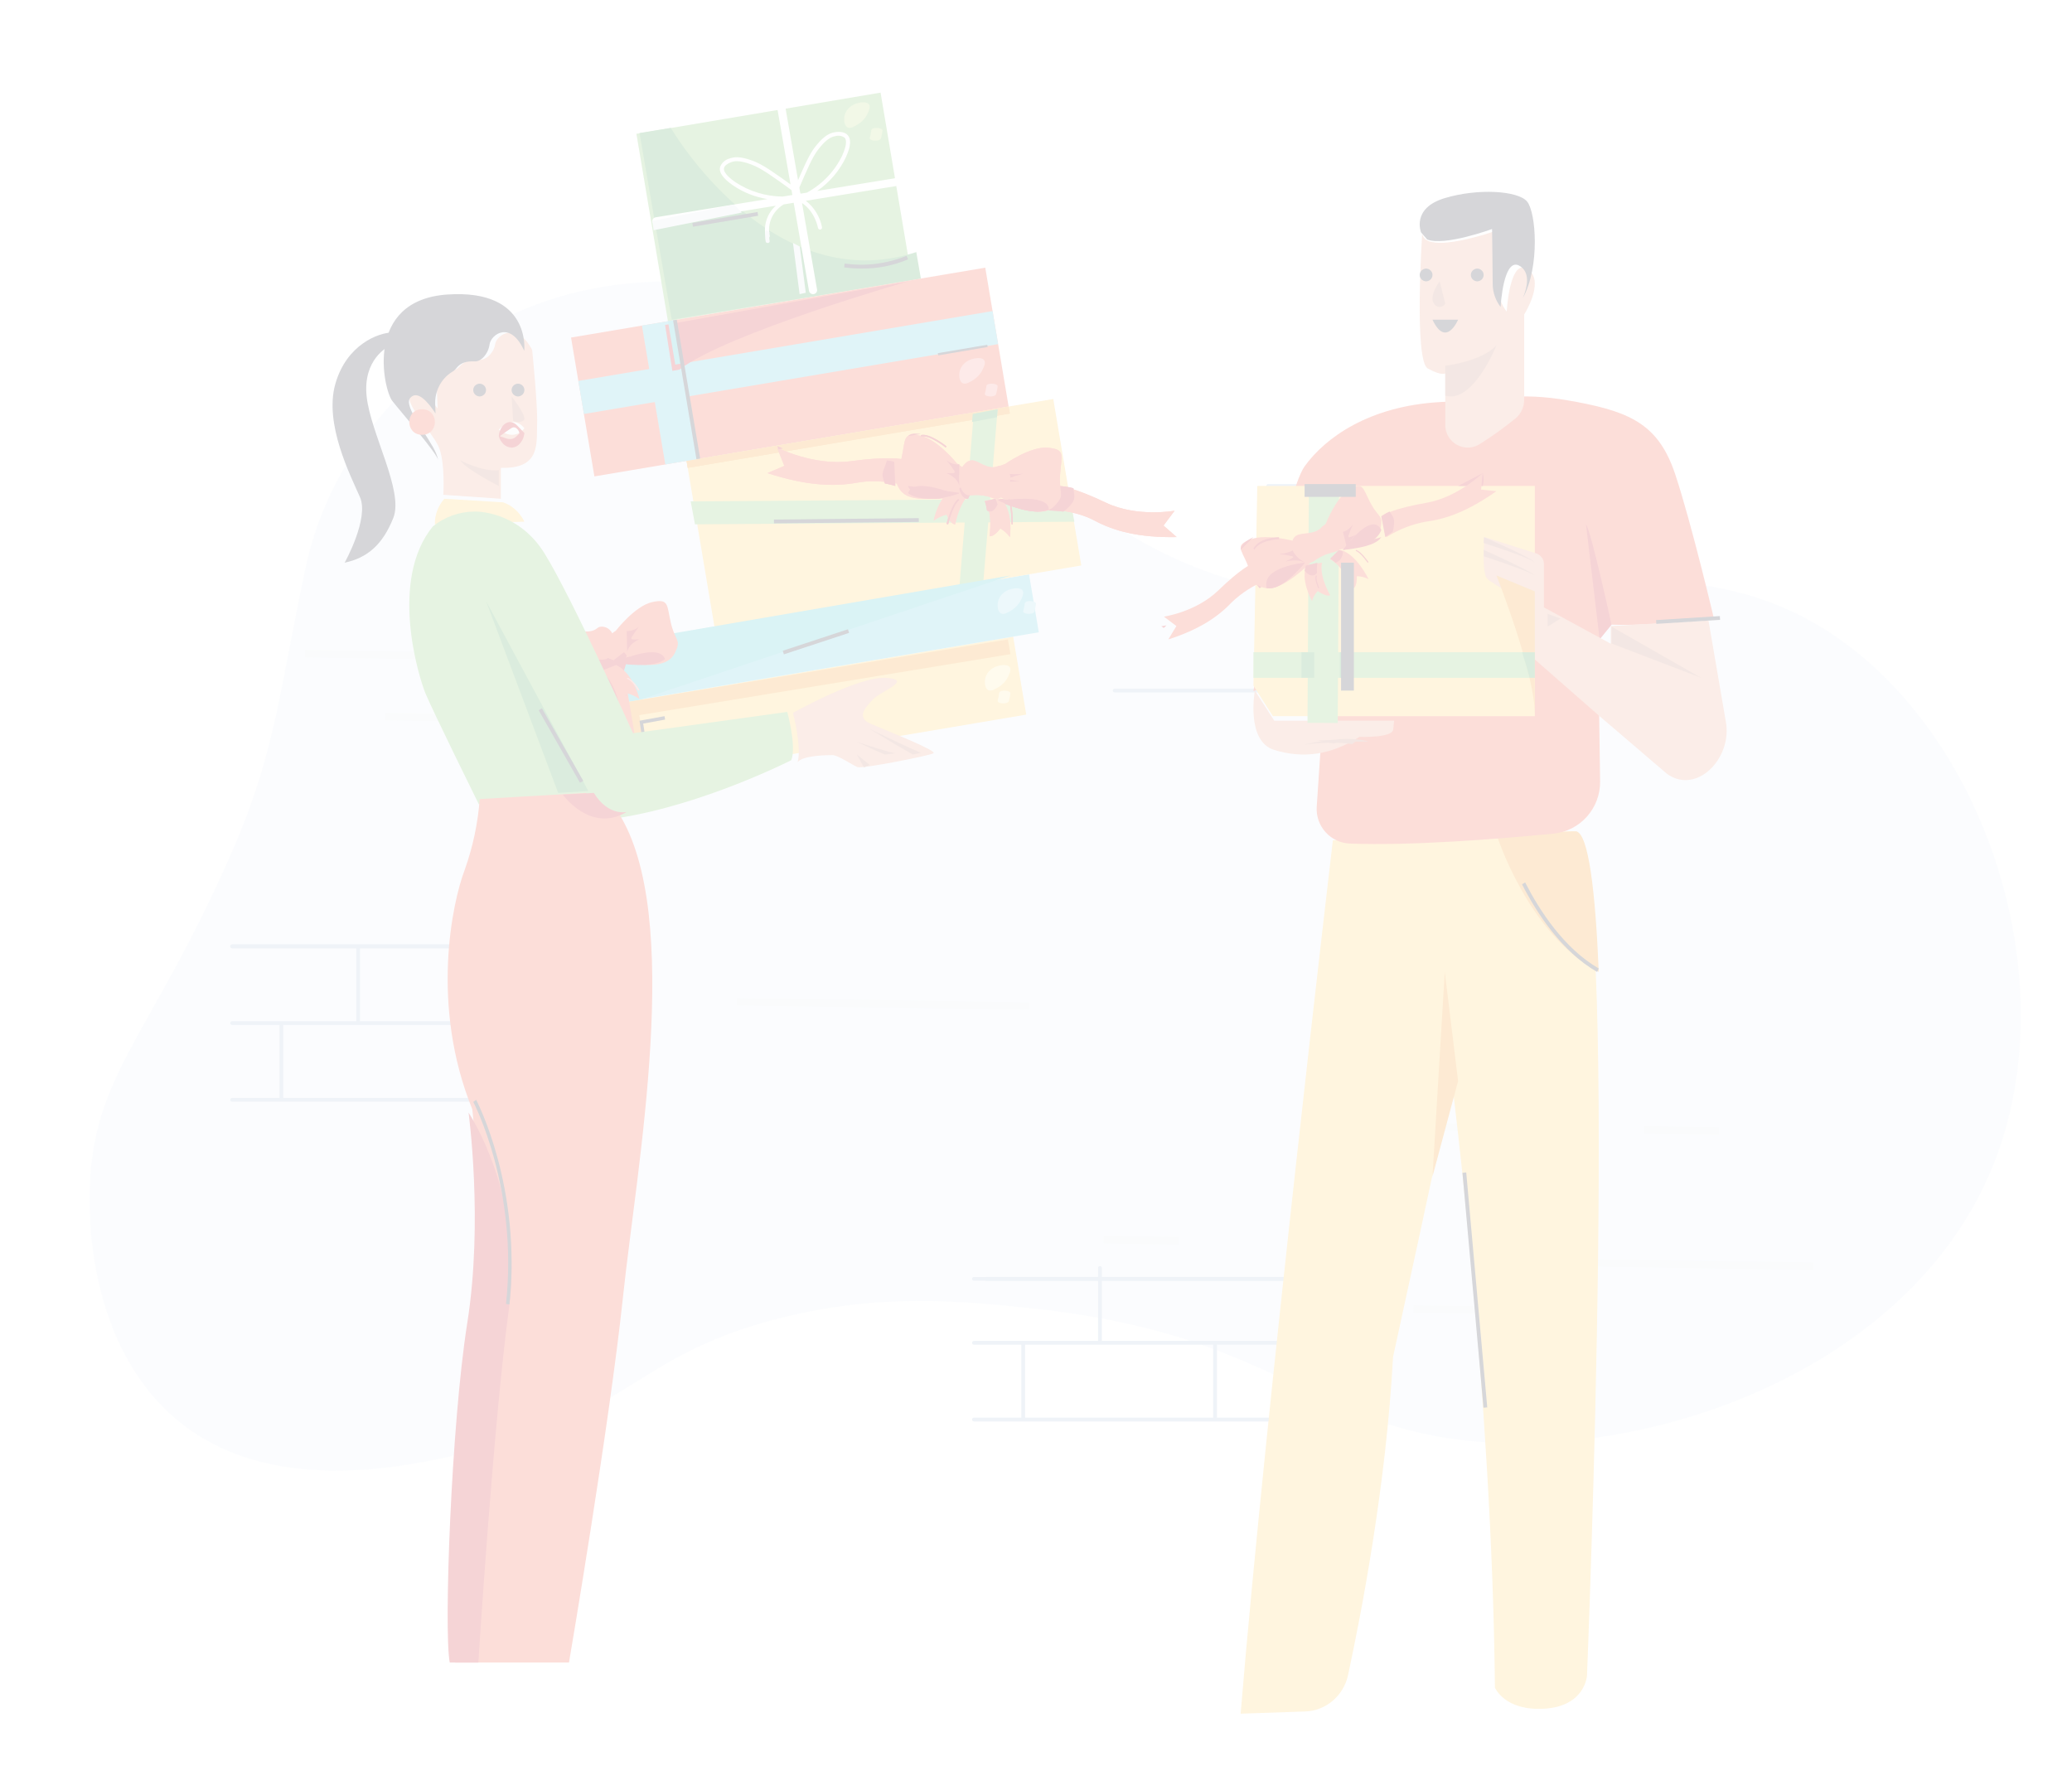 <?xml version="1.0" encoding="UTF-8"?>
<svg width="162px" height="140px" viewBox="0 0 162 140" version="1.1" xmlns="http://www.w3.org/2000/svg" xmlns:xlink="http://www.w3.org/1999/xlink">
    <!-- Generator: Sketch 52.5 (67469) - http://www.bohemiancoding.com/sketch -->
    <title>bg-invited-list</title>
    <desc>Created with Sketch.</desc>
    <defs>
        <filter x="-10.8%" y="-18.0%" width="121.6%" height="136.0%" filterUnits="objectBoundingBox" id="filter-1">
            <feOffset dx="0" dy="7" in="SourceAlpha" result="shadowOffsetOuter1"></feOffset>
            <feGaussianBlur stdDeviation="3.5" in="shadowOffsetOuter1" result="shadowBlurOuter1"></feGaussianBlur>
            <feColorMatrix values="0 0 0 0 0.608   0 0 0 0 0.608   0 0 0 0 0.608  0 0 0 0.5 0" type="matrix" in="shadowBlurOuter1" result="shadowMatrixOuter1"></feColorMatrix>
            <feMerge>
                <feMergeNode in="shadowMatrixOuter1"></feMergeNode>
                <feMergeNode in="SourceGraphic"></feMergeNode>
            </feMerge>
        </filter>
    </defs>
    <g id="Page-1" stroke="none" stroke-width="1" fill="none" fill-rule="evenodd" opacity="0.2">
        <g id="Dashboard-Light" transform="translate(-117, -208)">
            <g id="Own-section" transform="translate(22, 142)">
                <g id="Item" filter="url(#filter-1)" transform="translate(0, 43)">
                    <g id="bg-invited-list">
                        <g transform="translate(102, 23)" id="girl-giving-gifts-to-man-2561021-0">
                            <g>
                                <path d="M53.824,96.115 C43.332,98.807 42.522,103.033 32.078,105.896 C26.9,107.315 14.822,110.626 6.892,104.078 C0.22,98.568 0.037,89.011 0.006,87.381 C-0.19,77.148 4.586,74.654 11.229,59.381 C14.497,51.867 14.852,46.979 16.874,37.453 C18.406,30.236 22.95,23.661 30.273,19.095 C41.876,11.86 55.396,16.263 57.649,16.997 C69.059,20.712 70.124,27.309 79.584,33.694 C101.189,48.275 120.38,30.575 137.483,43.455 C148.855,52.019 154.321,70.351 148.878,84.025 C142.471,100.115 121.933,107.3 107.386,105.62 C95.344,104.228 92.332,97.332 73.973,95.344 C68.201,94.72 61.751,94.08 53.824,96.115" id="Path" fill="#EDF2FA"></path>
                                <path d="M35.85,67.148 L11.15,67.148 C11.067,67.148 11,67.082 11,67 C11,66.918 11.067,66.852 11.15,66.852 L35.85,66.852 C35.933,66.852 36,66.918 36,67 C36,67.082 35.933,67.148 35.85,67.148 Z" id="Path" fill="#AFC4DB"></path>
                                <path d="M34.855,67.148 L11.145,67.148 C11.065,67.148 11,67.082 11,67 C11,66.918 11.065,66.852 11.145,66.852 L34.855,66.852 C34.935,66.852 35,66.918 35,67 C35,67.082 34.935,67.148 34.855,67.148 Z" id="Path" fill="#AFC4DB"></path>
                                <path d="M35.85,73.148 L11.15,73.148 C11.067,73.148 11,73.082 11,73 C11,72.918 11.067,72.852 11.15,72.852 L35.85,72.852 C35.933,72.852 36,72.918 36,73 C36,73.082 35.933,73.148 35.85,73.148 Z" id="Path" fill="#AFC4DB"></path>
                                <path d="M21,73 C20.961,73 20.923,72.985 20.895,72.958 C20.868,72.931 20.852,72.894 20.852,72.856 L20.852,67.144 C20.852,67.064 20.918,67 21,67 C21.082,67 21.148,67.064 21.148,67.144 L21.148,72.856 C21.148,72.894 21.132,72.931 21.105,72.958 C21.077,72.985 21.039,73 21,73 Z" id="Path" fill="#AFC4DB"></path>
                                <path d="M15,79 C14.961,79 14.923,78.985 14.895,78.958 C14.868,78.931 14.852,78.894 14.852,78.856 L14.852,73.144 C14.852,73.064 14.918,73 15,73 C15.082,73 15.148,73.064 15.148,73.144 L15.148,78.856 C15.148,78.894 15.132,78.931 15.105,78.958 C15.077,78.985 15.039,79 15,79 Z" id="Path" fill="#AFC4DB"></path>
                                <path d="M30,79 C29.961,79 29.923,78.985 29.895,78.958 C29.868,78.931 29.852,78.894 29.852,78.856 L29.852,73.144 C29.852,73.064 29.918,73 30,73 C30.082,73 30.148,73.064 30.148,73.144 L30.148,78.856 C30.148,78.894 30.132,78.931 30.105,78.958 C30.077,78.985 30.039,79 30,79 Z" id="Path" fill="#AFC4DB"></path>
                                <path d="M34.855,79.148 L11.145,79.148 C11.065,79.148 11,79.082 11,79 C11,78.918 11.065,78.852 11.145,78.852 L34.855,78.852 C34.935,78.852 35,78.918 35,79 C35,79.082 34.935,79.148 34.855,79.148 Z" id="Path" fill="#AFC4DB"></path>
                                <path d="M104.85,47.148 L80.15,47.148 C80.067,47.148 80,47.082 80,47 C80,46.918 80.067,46.852 80.15,46.852 L104.85,46.852 C104.933,46.852 105,46.918 105,47 C105,47.082 104.933,47.148 104.85,47.148 Z" id="Path" fill="#AFC4DB"></path>
                                <path d="M116.85,31.148 L92.15,31.148 C92.067,31.148 92,31.082 92,31 C92,30.918 92.067,30.852 92.15,30.852 L116.85,30.852 C116.933,30.852 117,30.918 117,31 C117,31.082 116.933,31.148 116.85,31.148 Z" id="Path" fill="#AFC4DB"></path>
                                <path d="M102,31 C101.961,31 101.923,30.985 101.895,30.958 C101.868,30.931 101.852,30.894 101.852,30.856 L101.852,25.144 C101.852,25.064 101.918,25 102,25 C102.082,25 102.148,25.064 102.148,25.144 L102.148,30.856 C102.148,30.894 102.132,30.931 102.105,30.958 C102.077,30.985 102.039,31 102,31 Z" id="Path" fill="#AFC4DB"></path>
                                <path d="M97,37 C96.961,37 96.923,36.985 96.895,36.958 C96.868,36.931 96.852,36.894 96.852,36.856 L96.852,31.144 C96.852,31.064 96.918,31 97,31 C97.082,31 97.148,31.064 97.148,31.144 L97.148,36.856 C97.148,36.894 97.132,36.931 97.105,36.958 C97.077,36.985 97.039,37 97,37 Z" id="Path" fill="#AFC4DB"></path>
                                <path d="M111,37 C110.961,37 110.923,36.985 110.895,36.958 C110.868,36.931 110.852,36.894 110.852,36.856 L110.852,31.144 C110.852,31.064 110.918,31 111,31 C111.082,31 111.148,31.064 111.148,31.144 L111.148,36.856 C111.148,36.894 111.132,36.931 111.105,36.958 C111.077,36.985 111.039,37 111,37 Z" id="Path" fill="#AFC4DB"></path>
                                <path d="M116.855,37.148 L93.145,37.148 C93.065,37.148 93,37.082 93,37 C93,36.918 93.065,36.852 93.145,36.852 L116.855,36.852 C116.935,36.852 117,36.918 117,37 C117,37.082 116.935,37.148 116.855,37.148 Z" id="Path" fill="#AFC4DB"></path>
                                <path d="M93.85,93.148 L69.15,93.148 C69.067,93.148 69,93.082 69,93 C69,92.918 69.067,92.852 69.15,92.852 L93.85,92.852 C93.933,92.852 94,92.918 94,93 C94,93.082 93.933,93.148 93.85,93.148 Z" id="Path" fill="#AFC4DB"></path>
                                <path d="M93.855,93.148 L70.145,93.148 C70.065,93.148 70,93.082 70,93 C70,92.918 70.065,92.852 70.145,92.852 L93.855,92.852 C93.935,92.852 94,92.918 94,93 C94,93.082 93.935,93.148 93.855,93.148 Z" id="Path" fill="#AFC4DB"></path>
                                <path d="M93.85,98.148 L69.15,98.148 C69.067,98.148 69,98.082 69,98 C69,97.918 69.067,97.852 69.15,97.852 L93.85,97.852 C93.933,97.852 94,97.918 94,98 C94,98.082 93.933,98.148 93.85,98.148 Z" id="Path" fill="#AFC4DB"></path>
                                <path d="M79,98 C78.961,98 78.923,97.985 78.895,97.958 C78.868,97.931 78.852,97.894 78.852,97.856 L78.852,92.144 C78.852,92.064 78.918,92 79,92 C79.082,92 79.148,92.064 79.148,92.144 L79.148,97.856 C79.148,97.894 79.132,97.931 79.105,97.958 C79.077,97.985 79.039,98 79,98 Z" id="Path" fill="#AFC4DB"></path>
                                <path d="M73,104 C72.961,104 72.923,103.985 72.895,103.958 C72.868,103.931 72.852,103.894 72.852,103.856 L72.852,98.144 C72.852,98.064 72.918,98 73,98 C73.082,98 73.148,98.064 73.148,98.144 L73.148,103.856 C73.148,103.894 73.132,103.931 73.105,103.958 C73.077,103.985 73.039,104 73,104 Z" id="Path" fill="#AFC4DB"></path>
                                <path d="M88,104 C87.961,104 87.923,103.985 87.895,103.958 C87.868,103.931 87.852,103.894 87.852,103.856 L87.852,98.144 C87.852,98.064 87.918,98 88,98 C88.082,98 88.148,98.064 88.148,98.144 L88.148,103.856 C88.148,103.894 88.132,103.931 88.105,103.958 C88.077,103.985 88.039,104 88,104 Z" id="Path" fill="#AFC4DB"></path>
                                <path d="M92.855,104.148 L69.145,104.148 C69.065,104.148 69,104.082 69,104 C69,103.918 69.065,103.852 69.145,103.852 L92.855,103.852 C92.935,103.852 93,103.918 93,104 C93,104.082 92.935,104.148 92.855,104.148 Z" id="Path" fill="#AFC4DB"></path>
                                <polygon id="Rectangle" fill="#E4EBF1" transform="translate(62.041, 71.5) rotate(-89.153) translate(-62.041, -71.5) " points="61.745 60.064 62.337 60.064 62.337 82.936 61.745 82.936"></polygon>
                                <polygon id="Rectangle" fill="#E4EBF1" transform="translate(123.369, 91.84) rotate(-89.152) translate(-123.369, -91.84) " points="123.073 80.404 123.666 80.404 123.665 103.276 123.073 103.276"></polygon>
                                <polygon id="Rectangle" fill="#E4EBF1" transform="translate(34.546, 49.207) rotate(-89.152) translate(-34.546, -49.207) " points="34.25 37.771 34.842 37.771 34.841 60.643 34.249 60.643"></polygon>
                                <polygon id="Rectangle" fill="#E4EBF1" transform="translate(34.337, 63.278) rotate(-89.153) translate(-34.337, -63.278) " points="34.041 58.803 34.633 58.803 34.633 67.754 34.041 67.754"></polygon>
                                <polygon id="Rectangle" fill="#E4EBF1" transform="translate(35.894, 81.315) rotate(-89.154) translate(-35.894, -81.315) " points="35.598 78.33 36.19 78.33 36.19 84.299 35.597 84.299"></polygon>
                                <polygon id="Rectangle" fill="#E4EBF1" transform="translate(106.521, 59.163) rotate(-89.153) translate(-106.521, -59.163) " points="106.225 56.604 106.817 56.604 106.817 61.722 106.225 61.722"></polygon>
                                <polygon id="Rectangle" fill="#E4EBF1" transform="translate(110.574, 81.191) rotate(-89.152) translate(-110.574, -81.191) " points="110.278 74.334 110.87 74.334 110.87 88.048 110.277 88.048"></polygon>
                                <polygon id="Rectangle" fill="#E4EBF1" transform="translate(124.46, 81.396) rotate(-89.155) translate(-124.46, -81.396) " points="124.164 78.46 124.756 78.46 124.756 84.332 124.164 84.332"></polygon>
                                <polygon id="Rectangle" fill="#E4EBF1" transform="translate(82.218, 89.983) rotate(-89.152) translate(-82.218, -89.983) " points="81.921 87.047 82.514 87.047 82.514 92.919 81.921 92.919"></polygon>
                                <polygon id="Rectangle" fill="#E4EBF1" transform="translate(108.935, 95.445) rotate(-89.153) translate(-108.935, -95.445) " points="108.639 90.016 109.231 90.016 109.231 100.874 108.639 100.874"></polygon>
                                <polygon id="Rectangle" fill="#E4EBF1" transform="translate(28.128, 44.284) rotate(-89.153) translate(-28.128, -44.284) " points="27.832 33.006 28.424 33.006 28.424 55.563 27.832 55.563"></polygon>
                                <path d="M34.606,20.363 C34.606,20.363 35.051,24.688 34.995,26.182 C34.94,27.675 35.273,29.683 32.162,29.58 L32.162,32 L27.661,31.691 C27.661,31.691 27.828,29.065 27.272,27.881 C26.717,26.696 24.494,24.431 25.105,23.813 C25.717,23.195 26.606,24.122 27.217,24.946 L27.106,22.217 C27.106,22.217 28.439,22.217 28.939,21.65 C29.439,21.084 30.106,21.135 30.55,21.135 C30.995,21.135 31.606,20.621 31.717,19.9 C31.828,19.179 33.439,18.098 34.606,20.363" id="Path" fill="#E9A48A"></path>
                                <path d="M54.5,18 C54.779,17.991 55,17.77 55,17.5 C55,17.23 54.779,17.009 54.5,17 C54.221,17.009 54,17.23 54,17.5 C54,17.77 54.221,17.991 54.5,18" id="Path" fill="#FFFFFF"></path>
                                <polygon id="Rectangle" fill="#82C56D" transform="translate(53.535, 9.179) rotate(-9.563) translate(-53.535, -9.179) " points="43.857 1.752 63.217 1.748 63.214 16.606 43.853 16.61"></polygon>
                                <path d="M45.453,3 C45.453,3 53.22,16.421 64.641,12.712 L65,14.792 L45.516,18 L43,3.404 L45.453,3 Z" id="Path" fill="#4DA258"></path>
                                <polygon id="Rectangle" fill="#FFCC5D" transform="translate(52.707, 49.207) rotate(-9.563) translate(-52.707, -49.207) " points="32.406 46.119 73.01 46.111 73.008 52.295 32.404 52.304"></polygon>
                                <polygon id="Rectangle" fill="#65CADE" transform="translate(51.701, 43.908) rotate(-9.563) translate(-51.701, -43.908) " points="29.253 41.613 74.151 41.603 74.15 46.204 29.252 46.213"></polygon>
                                <polygon id="Rectangle" fill="#FFCC5D" transform="translate(62.11, 33.127) rotate(-9.563) translate(-62.11, -33.127) " points="47.572 26.53 76.65 26.524 76.648 39.723 47.569 39.729"></polygon>
                                <polygon id="Rectangle" fill="#F15B43" transform="translate(54.753, 22.091) rotate(-9.563) translate(-54.753, -22.091) " points="38.332 16.589 71.177 16.582 71.174 27.594 38.329 27.601"></polygon>
                                <polygon id="Rectangle" fill="#F39821" transform="translate(59.315, 27.187) rotate(-9.563) translate(-59.315, -27.187) " points="46.546 26.912 72.084 26.907 72.084 27.462 46.546 27.467"></polygon>
                                <polygon id="Rectangle" fill="#F39821" transform="translate(59.315, 27.187) rotate(-9.563) translate(-59.315, -27.187) " points="46.546 26.912 72.084 26.907 72.084 27.462 46.546 27.467"></polygon>
                                <polygon id="Rectangle" fill="#65CADE" transform="translate(54.628, 21.348) rotate(-9.563) translate(-54.628, -21.348) " points="38.205 20.042 71.051 20.035 71.05 22.654 38.205 22.661"></polygon>
                                <polygon id="Path" fill="#82C56D" points="69.869 38.656 68 39 69.132 25.344 71 25"></polygon>
                                <polygon id="Path" fill="#4DA258" points="70.95 25.626 69 26 69.05 25.375 71 25"></polygon>
                                <polygon id="Path" fill="#82C56D" points="77 33.796 47.337 34 47 32.204 76.663 32"></polygon>
                                <polygon id="Path" fill="#46C2CC" points="72 38 43.007 47.728 29.765 50 29 45.378"></polygon>
                                <polygon id="Path" fill="#F39821" points="43.801 53.672 42.98 48.92 72 44.152 71.801 43 32 49.539 32.212 50.763 40.999 49.319 41.808 54"></polygon>
                                <path d="M72.051,40.739 C72.386,40.537 72.649,40.257 72.81,39.93 C72.937,39.666 73.098,39.333 72.923,39.138 C72.716,38.908 72.174,39.015 71.914,39.106 C71.462,39.269 71.131,39.617 71.032,40.037 C70.959,40.356 70.996,40.867 71.301,40.978 C71.519,41.059 71.781,40.901 72.051,40.739" id="Path" fill="#A5DDEA"></path>
                                <path d="M73.999,40.227 C73.975,40.425 73.936,40.622 73.881,40.818 C73.805,41.087 72.928,41.046 73.005,40.774 C73.06,40.578 73.099,40.381 73.123,40.184 C73.155,39.912 74.031,39.955 73.999,40.227" id="Path" fill="#A5DDEA"></path>
                                <path d="M71.051,46.739 C71.386,46.537 71.649,46.256 71.81,45.929 C71.937,45.666 72.098,45.333 71.923,45.138 C71.716,44.908 71.174,45.015 70.914,45.106 C70.462,45.269 70.131,45.617 70.032,46.037 C69.959,46.356 69.996,46.866 70.301,46.979 C70.519,47.058 70.781,46.901 71.051,46.739" id="Path" fill="#FEECAA"></path>
                                <path d="M71.999,47.227 C71.975,47.425 71.936,47.622 71.881,47.818 C71.805,48.087 70.928,48.046 71.005,47.774 C71.06,47.578 71.099,47.381 71.123,47.184 C71.155,46.912 72.031,46.955 71.999,47.227" id="Path" fill="#FEECAA"></path>
                                <path d="M69.051,22.739 C69.386,22.537 69.649,22.257 69.81,21.93 C69.937,21.666 70.098,21.333 69.923,21.138 C69.716,20.908 69.174,21.015 68.914,21.106 C68.462,21.269 68.131,21.617 68.032,22.037 C67.959,22.356 67.996,22.867 68.302,22.978 C68.519,23.059 68.781,22.901 69.051,22.739" id="Path" fill="#F6978F"></path>
                                <path d="M70.999,23.227 C70.975,23.425 70.936,23.621 70.881,23.818 C70.805,24.087 69.928,24.046 70.005,23.775 C70.06,23.578 70.099,23.381 70.123,23.184 C70.155,22.912 71.031,22.955 70.999,23.227" id="Path" fill="#F6978F"></path>
                                <path d="M60.051,2.739 C60.386,2.537 60.649,2.257 60.81,1.929 C60.937,1.666 61.098,1.333 60.923,1.138 C60.716,0.908 60.174,1.015 59.914,1.106 C59.462,1.269 59.131,1.617 59.032,2.037 C58.959,2.356 58.996,2.866 59.302,2.979 C59.519,3.058 59.781,2.901 60.051,2.739" id="Path" fill="#BCDA86"></path>
                                <path d="M61.999,3.227 C61.975,3.424 61.936,3.621 61.881,3.818 C61.805,4.087 60.928,4.046 61.005,3.774 C61.06,3.578 61.099,3.381 61.123,3.184 C61.155,2.912 62.031,2.955 61.999,3.227" id="Path" fill="#BCDA86"></path>
                                <path d="M44.004,10.347 C44.034,10.515 44.198,10.629 44.372,10.6 L53.655,9.085 C52.977,9.699 52.677,10.609 52.862,11.49 C52.868,11.531 52.891,11.567 52.925,11.591 C52.959,11.615 53.002,11.625 53.044,11.618 L53.045,11.618 C53.131,11.604 53.19,11.526 53.176,11.442 C52.972,10.48 53.411,9.497 54.275,8.984 L55.057,8.856 L56.254,15.744 C56.284,15.911 56.448,16.024 56.621,15.996 C56.794,15.967 56.911,15.809 56.882,15.641 L55.707,8.878 C56.73,9.543 56.952,10.807 56.955,10.822 C56.969,10.906 57.05,10.963 57.137,10.95 L57.139,10.95 C57.225,10.936 57.283,10.857 57.269,10.774 C57.116,9.959 56.669,9.224 56.007,8.701 L63.734,7.439 C63.846,7.421 63.94,7.346 63.98,7.243 C64.02,7.139 64,7.023 63.927,6.938 C63.854,6.853 63.74,6.812 63.628,6.831 L56.89,7.931 C57.874,7.252 58.655,6.332 59.151,5.264 C59.315,4.884 59.698,3.994 59.261,3.549 C59.051,3.334 58.698,3.265 58.234,3.346 C57.922,3.402 57.482,3.565 56.848,4.34 C56.482,4.787 56.201,5.246 55.592,6.643 C55.52,6.808 55.455,6.957 55.397,7.094 L54.382,1.257 C54.353,1.089 54.188,0.976 54.015,1.004 C53.842,1.033 53.725,1.192 53.754,1.36 L54.808,7.421 C54.612,7.279 54.375,7.11 54.084,6.903 C52.823,6.006 52.338,5.752 51.788,5.55 C50.833,5.2 50.369,5.279 50.072,5.386 C49.711,5.472 49.419,5.73 49.297,6.07 C49.158,6.67 49.958,7.243 50.3,7.488 C51.104,8.04 52.026,8.408 52.998,8.566 L44.266,9.992 C44.092,10.02 43.975,10.179 44.004,10.347 M54.885,7.866 L54.951,8.246 L54.95,8.248 L54.194,8.371 C52.87,8.359 51.581,7.966 50.489,7.24 C50.223,7.049 49.514,6.541 49.608,6.138 C49.648,5.961 49.858,5.793 50.183,5.675 C50.429,5.586 50.82,5.525 51.675,5.838 C52.198,6.031 52.664,6.276 53.896,7.152 C54.276,7.422 54.628,7.672 54.885,7.866 M56.093,8.061 L55.602,8.141 C55.594,8.112 55.581,8.085 55.564,8.06 L55.496,7.668 C55.605,7.407 55.741,7.094 55.886,6.763 C56.48,5.399 56.75,4.957 57.098,4.531 C57.665,3.837 58.034,3.695 58.291,3.65 C58.301,3.648 58.31,3.647 58.319,3.645 C58.562,3.575 58.825,3.617 59.031,3.761 C59.324,4.06 58.985,4.849 58.857,5.146 C58.273,6.374 57.306,7.394 56.093,8.061" id="Shape" fill="#FFFFFF" fill-rule="nonzero"></path>
                                <path d="M55,12 C55.175,12.098 55.353,12.19 55.533,12.277 L56,15.894 L55.517,16 L55,12 Z" id="Path" fill="#E4EBF1"></path>
                                <path d="M44,10.277 L50.379,9 C50.581,9.209 50.788,9.415 51,9.619 L44.103,11 L44,10.277 Z" id="Path" fill="#E4EBF1"></path>
                                <path d="M53.175,11.85 C53.189,11.92 53.131,11.987 53.046,11.998 L53.045,11.998 C53.004,12.004 52.962,11.996 52.928,11.975 C52.894,11.955 52.872,11.925 52.865,11.891 C52.805,11.596 52.809,11.294 52.877,11 C52.972,11.053 53.067,11.105 53.162,11.156 C53.125,11.387 53.129,11.62 53.175,11.85" id="Path" fill="#E4EBF1"></path>
                                <path d="M64,31 C64,31 61.895,30.397 60.05,30.736 C58.205,31.075 56.045,30.978 53,29.996 L54.324,29.427 L53.752,28 C53.752,28 56.632,29.453 59.512,29.064 C62.391,28.675 63.49,28.865 63.899,28.984 L64,31 Z" id="Path" fill="#F15B43"></path>
                                <path d="M63,31 C63,31 62.678,30.897 62.189,30.804 C62.156,30.727 62.126,30.65 62.098,30.575 C61.859,29.948 62.104,29.834 62.343,29 C62.536,29.017 62.728,29.054 62.915,29.111 L63,31 Z" id="Path" fill="#CF2633"></path>
                                <path d="M75,32.839 C75,32.839 77.017,32.872 78.567,33.703 C80.117,34.534 82.055,35.051 85,34.996 L83.97,34.097 L84.836,32.936 C84.836,32.936 81.918,33.474 79.464,32.306 C77.01,31.137 75.99,31.005 75.597,31 L75,32.839 Z" id="Path" fill="#F15B43"></path>
                                <path d="M75.721,31 C76.128,31.016 76.531,31.075 76.924,31.177 C76.996,31.802 77.126,32.02 76.697,32.496 C76.537,32.687 76.349,32.857 76.139,33 C75.462,32.921 75,32.915 75,32.915 L75.721,31 Z" id="Path" fill="#CF2633"></path>
                                <path d="M67.813,29.237 C67.813,29.237 66.289,27.343 64.947,27.07 C63.605,26.797 63.797,27.32 63.519,28.689 C63.24,30.059 62.797,30.066 63.104,30.79 C63.41,31.513 63.863,32.46 67.324,31.747 C70.785,31.034 67.813,29.237 67.813,29.237" id="Path" fill="#F15B43"></path>
                                <path d="M66.946,28 C66.934,27.99 65.669,26.977 65.019,27.138 L65,27.02 C65.687,26.849 66.947,27.856 67,27.899 L66.946,28 Z" id="Path" fill="#CF2633"></path>
                                <path d="M64,31.56 C64.459,30.178 68,31.79 68,31.79 C65.491,32.199 64.487,31.951 64,31.56" id="Path" fill="#CF2633"></path>
                                <path d="M71.568,29.297 C71.568,29.297 73.568,27.875 74.947,28.009 C76.325,28.143 75.994,28.605 75.887,30.049 C75.781,31.493 76.21,31.634 75.713,32.26 C75.216,32.886 74.517,33.69 71.353,31.938 C68.188,30.186 71.568,29.297 71.568,29.297" id="Path" fill="#F15B43"></path>
                                <path d="M75,32.855 C75.026,31.797 72.656,31.965 71.552,32.1 C71.218,32.141 71,32.179 71,32.179 C73.315,33.114 74.385,33.108 75,32.855" id="Path" fill="#CF2633"></path>
                                <path d="M71.528,30 C72.001,30.094 72.514,30.106 73,30.036 C72.619,30.14 72.25,30.258 71.896,30.388 C71.7,30.485 71.927,30.511 72.705,30.633 C72.705,30.633 71.422,30.613 71,31 L71.528,30 Z" id="Path" fill="#CF2633"></path>
                                <path d="M68,29.314 C67.654,29.341 67.311,29.231 67.014,29 C67.229,29.258 67.432,29.533 67.621,29.824 C67.717,30.024 67.557,30.008 67,30.001 C67,30.001 67.855,30.294 67.999,31 L68,29.314 Z" id="Path" fill="#CF2633"></path>
                                <path d="M70,32.149 C70,32.149 70.626,32.889 70.366,34.926 C70.366,34.926 70.672,35.034 71.214,34.324 C71.517,34.501 71.771,34.732 71.959,35 C71.959,35 72.258,32.952 71.246,32 L70,32.149 Z" id="Path" fill="#F15B43"></path>
                                <path d="M72.186,34 L72.081,33.998 C72.082,33.983 72.101,32.519 71.813,32.082 L71.894,32 C72.206,32.473 72.187,33.938 72.186,34 Z" id="Path" fill="#CF2633"></path>
                                <path d="M69,31.422 C69,31.422 68.099,31.991 67.679,34 C67.679,34 67.325,34.035 67.002,33.232 C66.628,33.334 66.286,33.498 66,33.713 C66,33.713 66.383,31.684 67.756,31 L69,31.422 Z" id="Path" fill="#F15B43"></path>
                                <path d="M67.132,34 L67,33.965 C67.016,33.901 67.401,32.378 67.921,32 L68,32.114 C67.519,32.463 67.135,33.985 67.132,34 Z" id="Path" fill="#CF2633"></path>
                                <path d="M68.21,31 L69,31.449 C68.874,31.606 68.77,31.79 68.691,31.994 C68.574,32.015 68.456,31.982 68.356,31.9 C68.177,31.737 68.05,31.494 68,31.216 C68.065,31.136 68.135,31.063 68.21,31" id="Path" fill="#CF2633"></path>
                                <path d="M70.821,32 C70.89,32.134 70.95,32.28 71,32.437 C70.912,32.649 70.792,32.817 70.653,32.923 C70.496,33.03 70.321,33.025 70.166,32.91 C70.133,32.66 70.077,32.419 70,32.199 L70.821,32 Z" id="Path" fill="#CF2633"></path>
                                <path d="M71.185,31.941 C71.521,31.751 71.768,31.425 71.871,31.038 C71.947,30.818 72.125,30.301 71.86,29.868 C71.717,29.622 71.475,29.459 71.204,29.427 C71.018,29.419 70.98,29.511 70.712,29.532 C70.513,29.546 70.314,29.515 70.127,29.444 C69.716,29.295 69.518,29.13 69.227,29.038 C68.965,28.947 68.677,29.022 68.484,29.231 C68.143,29.545 67.965,30.013 68.006,30.489 C68.009,30.601 68.03,31.336 68.497,31.642 C68.768,31.82 68.923,31.677 69.545,31.711 C70.517,31.763 70.726,32.144 71.185,31.941" id="Path" fill="#F15B43"></path>
                                <path d="M67.96,31.604 C65.556,32.387 64.536,31.898 64.026,31.096 L64,31 L68,31.533 L67.96,31.604 Z" id="Path" fill="#CF2633"></path>
                                <path d="M74.953,32.792 C74.953,32.792 74.97,32.794 75,32.798 C74.37,33.121 73.291,33.161 71,32.117 L71.243,32 L73.35,32.417 L74.953,32.792 Z" id="Path" fill="#CF2633"></path>
                                <path d="M64,31 C64,31 61.895,30.397 60.05,30.736 C58.205,31.075 56.045,30.978 53,29.996 L54.324,29.427 L53.752,28 C53.752,28 56.632,29.453 59.512,29.064 C62.391,28.675 63.49,28.865 63.899,28.984 L64,31 Z" id="Path" fill="#F15B43"></path>
                                <path d="M53.879,28.127 L53.774,27.873 C53.774,27.873 53.938,27.953 54.226,28.069 L53.879,28.127 Z" id="Path" fill="#CF2633"></path>
                                <path d="M63,31 C63,31 62.678,30.897 62.189,30.804 C62.156,30.727 62.126,30.65 62.098,30.575 C61.859,29.948 62.104,29.834 62.343,29 C62.536,29.017 62.728,29.054 62.915,29.111 L63,31 Z" id="Path" fill="#CF2633"></path>
                                <path d="M75,32.839 C75,32.839 77.017,32.872 78.567,33.703 C80.117,34.534 82.055,35.051 85,34.996 L83.97,34.097 L84.836,32.936 C84.836,32.936 81.918,33.474 79.464,32.306 C77.01,31.137 75.99,31.005 75.597,31 L75,32.839 Z" id="Path" fill="#F15B43"></path>
                                <path d="M75.721,31 C76.128,31.016 76.531,31.075 76.924,31.177 C76.996,31.802 77.126,32.02 76.697,32.496 C76.537,32.687 76.349,32.857 76.139,33 C75.462,32.921 75,32.915 75,32.915 L75.721,31 Z" id="Path" fill="#CF2633"></path>
                                <path d="M67.813,29.237 C67.813,29.237 66.289,27.343 64.947,27.07 C63.605,26.797 63.797,27.32 63.519,28.689 C63.24,30.059 62.797,30.066 63.104,30.79 C63.41,31.513 63.863,32.46 67.324,31.747 C70.785,31.034 67.813,29.237 67.813,29.237" id="Path" fill="#F15B43"></path>
                                <path d="M65,26.939 L64,27.099 C64.167,26.908 64.451,26.855 65,26.939" id="Path" fill="#CF2633"></path>
                                <path d="M66.946,28 C66.934,27.99 65.669,26.977 65.019,27.138 L65,27.02 C65.687,26.849 66.947,27.856 67,27.899 L66.946,28 Z" id="Path" fill="#CF2633"></path>
                                <path d="M64,31.56 C64.459,30.178 68,31.79 68,31.79 C65.491,32.199 64.487,31.951 64,31.56" id="Path" fill="#CF2633"></path>
                                <path d="M71.568,29.297 C71.568,29.297 73.568,27.875 74.947,28.009 C76.325,28.143 75.994,28.605 75.887,30.049 C75.781,31.493 76.21,31.634 75.713,32.26 C75.216,32.886 74.517,33.69 71.353,31.938 C68.188,30.186 71.568,29.297 71.568,29.297" id="Path" fill="#F15B43"></path>
                                <path d="M75,32.855 C75.026,31.797 72.656,31.965 71.552,32.1 C71.218,32.141 71,32.179 71,32.179 C73.315,33.114 74.385,33.108 75,32.855" id="Path" fill="#CF2633"></path>
                                <path d="M71.528,30 C72.001,30.094 72.514,30.106 73,30.036 C72.619,30.14 72.25,30.258 71.896,30.388 C71.7,30.485 71.927,30.511 72.705,30.633 C72.705,30.633 71.422,30.613 71,31 L71.528,30 Z" id="Path" fill="#CF2633"></path>
                                <path d="M68,29.314 C67.654,29.341 67.311,29.231 67.014,29 C67.229,29.258 67.432,29.533 67.621,29.824 C67.717,30.024 67.557,30.008 67,30.001 C67,30.001 67.855,30.294 67.999,31 L68,29.314 Z" id="Path" fill="#CF2633"></path>
                                <path d="M70,32.149 C70,32.149 70.626,32.889 70.366,34.926 C70.366,34.926 70.672,35.034 71.214,34.324 C71.517,34.501 71.771,34.732 71.959,35 C71.959,35 72.258,32.952 71.246,32 L70,32.149 Z" id="Path" fill="#F15B43"></path>
                                <path d="M72.186,34 L72.081,33.998 C72.082,33.983 72.101,32.519 71.813,32.082 L71.894,32 C72.206,32.473 72.187,33.938 72.186,34 Z" id="Path" fill="#CF2633"></path>
                                <path d="M69,31.422 C69,31.422 68.099,31.991 67.679,34 C67.679,34 67.325,34.035 67.002,33.232 C66.628,33.334 66.286,33.498 66,33.713 C66,33.713 66.383,31.684 67.756,31 L69,31.422 Z" id="Path" fill="#F15B43"></path>
                                <path d="M67.132,34 L67,33.965 C67.016,33.901 67.401,32.378 67.921,32 L68,32.114 C67.519,32.463 67.135,33.985 67.132,34 Z" id="Path" fill="#CF2633"></path>
                                <path d="M68.21,31 L69,31.449 C68.874,31.606 68.77,31.79 68.691,31.994 C68.574,32.015 68.456,31.982 68.356,31.9 C68.177,31.737 68.05,31.494 68,31.216 C68.065,31.136 68.135,31.063 68.21,31" id="Path" fill="#CF2633"></path>
                                <path d="M70.821,32 C70.89,32.134 70.95,32.28 71,32.437 C70.912,32.649 70.792,32.817 70.653,32.923 C70.496,33.03 70.321,33.025 70.166,32.91 C70.133,32.66 70.077,32.419 70,32.199 L70.821,32 Z" id="Path" fill="#CF2633"></path>
                                <path d="M71.185,31.941 C71.521,31.751 71.768,31.425 71.871,31.038 C71.947,30.818 72.125,30.301 71.86,29.868 C71.717,29.622 71.475,29.459 71.204,29.427 C71.018,29.419 70.98,29.511 70.712,29.532 C70.513,29.546 70.314,29.515 70.127,29.444 C69.716,29.295 69.518,29.13 69.227,29.038 C68.965,28.947 68.677,29.022 68.484,29.231 C68.143,29.545 67.965,30.013 68.006,30.489 C68.009,30.601 68.03,31.336 68.497,31.642 C68.768,31.82 68.923,31.677 69.545,31.711 C70.517,31.763 70.726,32.144 71.185,31.941" id="Path" fill="#F15B43"></path>
                                <path d="M67.96,31.604 C65.556,32.387 64.536,31.898 64.026,31.096 L64,31 L68,31.533 L67.96,31.604 Z" id="Path" fill="#CF2633"></path>
                                <path d="M74.953,32.792 C74.953,32.792 74.97,32.794 75,32.798 C74.37,33.121 73.291,33.161 71,32.117 L71.243,32 L73.35,32.417 L74.953,32.792 Z" id="Path" fill="#CF2633"></path>
                                <polygon id="Rectangle" fill="#65CADE" transform="translate(45.393, 23.67) rotate(-9.567) translate(-45.393, -23.67) " points="44.087 18.165 46.702 18.164 46.7 29.176 44.084 29.176"></polygon>
                                <polygon id="Rectangle" fill="#F15B43" transform="translate(40.255, 48.975) rotate(-9.562) translate(-40.255, -48.975) " points="38.163 43.583 42.349 43.582 42.346 54.367 38.161 54.368"></polygon>
                                <path d="M41.148,45 C41.324,45.114 41.481,45.251 41.611,45.405 L42,47.414 C41.897,47.353 41.787,47.303 41.67,47.265 C41.324,48.052 41.008,47.999 41.008,47.999 C40.771,45.974 40,45.363 40,45.363 L41.148,45 Z" id="Path" fill="#CF2633"></path>
                                <path d="M38,47.228 C38.01,46.807 38.156,46.395 38.423,46.03 L39.801,46 C39.801,46 39.283,46.832 40,48.836 C40,48.836 39.693,48.989 38.954,48.354 C38.711,48.538 38.516,48.757 38.379,49 L38,47.228 Z" id="Path" fill="#CF2633"></path>
                                <path d="M40.777,45.819 C40.43,45.818 40.084,45.87 39.749,45.973 C39.301,46.136 38,45.503 38,45.503 L40.339,44 L42,44.628 C42,44.628 41.8,45.858 41.372,45.96 C41.166,46.043 40.938,45.989 40.777,45.819" id="Path" fill="#CF2633"></path>
                                <path d="M37.415,43.218 C37.415,43.218 35.395,41.845 34.029,42.015 C32.663,42.184 33.002,42.638 33.141,44.083 C33.279,45.526 32.857,45.679 33.364,46.293 C33.872,46.908 34.585,47.696 37.688,45.858 C40.791,44.022 37.415,43.218 37.415,43.218" id="Path" fill="#F15B43"></path>
                                <path d="M35.975,42.163 C35.962,42.159 34.591,41.732 34.045,42.076 L34,41.984 C34.581,41.62 35.942,42.044 36,42.062 L35.975,42.163 Z" id="Path" fill="#F6978F"></path>
                                <path d="M41.154,42.312 C41.154,42.312 42.636,40.389 43.973,40.084 C45.311,39.779 45.13,40.305 45.441,41.66 C45.752,43.016 46.196,43.013 45.906,43.74 C45.616,44.468 45.185,45.421 41.704,44.798 C38.222,44.175 41.154,42.312 41.154,42.312" id="Path" fill="#F15B43"></path>
                                <path d="M42,42.34 C42.342,42.356 42.679,42.237 42.968,42 C42.76,42.26 42.565,42.538 42.384,42.83 C42.293,43.029 42.449,43.009 43,42.986 C43,42.986 42.161,43.3 42.032,44 L42,42.34 Z" id="Path" fill="#CF2633"></path>
                                <path d="M37.44,44 C36.981,44.101 36.479,44.121 36,44.056 C36.378,44.156 36.744,44.27 37.096,44.396 C37.293,44.491 37.072,44.52 36.315,44.654 C36.315,44.654 37.57,44.617 38,45 L37.44,44 Z" id="Path" fill="#CF2633"></path>
                                <path d="M40,45.461 C40,45.461 40.895,46.003 41.397,48 C41.397,48 41.74,48.025 42.011,47.211 C42.377,47.302 42.714,47.455 43,47.661 C43,47.661 42.532,45.642 41.177,45 L40,45.461 Z" id="Path" fill="#F15B43"></path>
                                <path d="M42.878,47 C42.874,46.992 42.462,46.227 42,46.06 L42.069,46 C42.569,46.182 42.983,46.947 43,46.98 L42.878,47 Z" id="Path" fill="#F6978F"></path>
                                <path d="M39,45.106 C39,45.106 38.379,45.862 38.751,47.873 C38.751,47.873 38.436,47.991 37.832,47.304 C37.523,47.49 37.268,47.728 37.083,48 C37.083,48 36.67,45.978 37.685,45 L39,45.106 Z" id="Path" fill="#F15B43"></path>
                                <path d="M39,45.106 C39,45.106 38.379,45.862 38.751,47.873 C38.751,47.873 38.436,47.991 37.832,47.304 C37.523,47.49 37.268,47.728 37.083,48 C37.083,48 36.67,45.978 37.685,45 L39,45.106 Z" id="Path" fill="#F15B43"></path>
                                <path d="M37.848,48 C37.846,47.938 37.78,46.485 38.076,46 L38.16,46.078 C37.887,46.525 37.952,47.978 37.953,47.992 L37.848,48 Z" id="Path" fill="#F6978F"></path>
                                <path d="M38,45.314 C38.035,45.204 38.075,45.099 38.118,45 L39,45.169 C38.935,45.391 38.888,45.629 38.859,45.877 C38.74,45.997 38.603,46.031 38.472,45.971 C38.28,45.863 38.113,45.631 38,45.314" id="Path" fill="#CF2633"></path>
                                <path d="M41.783,44 C41.86,44.072 41.933,44.156 42,44.25 C41.95,44.442 41.874,44.614 41.776,44.751 C41.617,44.947 41.416,45.033 41.218,44.989 C41.156,44.845 41.083,44.715 41,44.602 L41.783,44 Z" id="Path" fill="#CF2633"></path>
                                <path d="M40.6,44.405 C40.867,44.118 41.011,43.73 40.997,43.331 C41.005,43.098 41.026,42.552 40.644,42.226 C40.435,42.039 40.154,41.962 39.883,42.018 C39.702,42.07 39.692,42.169 39.44,42.275 C39.252,42.351 39.051,42.386 38.85,42.378 C38.411,42.368 38.172,42.275 37.865,42.28 C37.586,42.279 37.33,42.442 37.206,42.701 C36.969,43.108 36.935,43.607 37.112,44.045 C37.149,44.15 37.384,44.839 37.922,44.98 C38.236,45.062 38.343,44.877 38.952,44.711 C39.904,44.45 40.217,44.743 40.6,44.405" id="Path" fill="#F15B43"></path>
                                <path d="M41,44.835 C41,44.835 41.048,44.812 41.131,44.775 C41.105,44.736 41.097,44.691 41.109,44.647 C41.279,44.569 42.264,44.339 42.264,44.339 C43.32,43.992 44.7,43.72 45,44.53 C44.558,44.896 43.663,45.149 41.515,44.9 L41.515,44.901 L41.235,44.882 L41.247,44.867 C41.165,44.856 41.085,44.847 41,44.835" id="Path" fill="#CF2633"></path>
                                <path d="M34.001,45.873 C33.956,45.101 35.276,44.973 36.411,45.004 L36.41,45.004 C36.41,45.004 37.458,45.032 37.915,45.087 L37.925,45.128 C37.972,45.134 38,45.139 38,45.139 C37.977,45.148 37.956,45.156 37.933,45.166 L37.933,45.166 L37.808,45.218 L37.805,45.218 C35.644,46.094 34.608,46.103 34.001,45.873" id="Path" fill="#CF2633"></path>
                                <path d="M64,15 C64,15 49.843,19.051 46.113,21.902 L45.568,22 L45,18.408 L64,15 Z" id="Path" fill="#CF2633"></path>
                                <polygon id="Rectangle" fill="#46C2CC" transform="translate(45.781, 19.767) rotate(-9.573) translate(-45.781, -19.767) " points="45.505 18.046 46.059 18.046 46.058 21.488 45.504 21.488"></polygon>
                                <polygon id="Rectangle" fill="#303443" transform="translate(49.703, 10.154) rotate(-9.554) translate(-49.703, -10.154) " points="47.118 10.006 52.288 10.005 52.288 10.301 47.118 10.302"></polygon>
                                <polygon id="Rectangle" fill="#303443" transform="translate(46.683, 23.453) rotate(-9.563) translate(-46.683, -23.453) " points="46.536 17.947 46.832 17.947 46.83 28.959 46.534 28.959"></polygon>
                                <polygon id="Rectangle" fill="#303443" transform="translate(59.173, 33.719) rotate(-0.56) translate(-59.173, -33.719) " points="53.509 33.571 64.837 33.571 64.837 33.867 53.509 33.867"></polygon>
                                <polygon id="Rectangle" fill="#303443" transform="translate(56.793, 43.186) rotate(-18.222) translate(-56.793, -43.186) " points="54.108 43.04 59.478 43.038 59.477 43.333 54.108 43.335"></polygon>
                                <polygon id="Path" fill="#303443" points="43.721 54 43 49.358 44.958 49 45 49.268 43.289 49.581 43.968 53.955"></polygon>
                                <path d="M60.336,13.999 C59.889,13.999 59.443,13.969 59,13.911 L59.035,13.605 C60.673,13.838 62.339,13.63 63.881,13 L64,13.28 C62.835,13.774 61.589,14.019 60.336,13.999 Z" id="Path" fill="#303443"></path>
                                <polygon id="Rectangle" fill="#303443" transform="translate(68.272, 20.374) rotate(-9.617) translate(-68.272, -20.374) " points="66.312 20.286 70.232 20.285 70.232 20.462 66.312 20.463"></polygon>
                                <path d="M32,26.604 C32,26.604 33.059,25.329 34,26.484 C34,26.484 33.324,27.56 32,26.604" id="Path" fill="#F5F7F7"></path>
                                <path d="M33,24 C33,24 34.384,25.753 33.895,25.901 C33.663,26.033 33.354,26.033 33.122,25.901" id="Path" fill="#C58877"></path>
                                <path d="M32,31 C32,31 29.462,29.727 29,29 C29,29 30.615,29.884 32,29.773 L32,31 Z" id="Path" fill="#C58877"></path>
                                <path d="M30.5,24 C30.779,23.991 31,23.77 31,23.5 C31,23.23 30.779,23.009 30.5,23 C30.221,23.009 30,23.23 30,23.5 C30,23.77 30.221,23.991 30.5,24" id="Path" fill="#303443"></path>
                                <path d="M33.5,24 C33.779,23.991 34,23.77 34,23.5 C34,23.23 33.779,23.009 33.5,23 C33.221,23.009 33,23.23 33,23.5 C33,23.77 33.221,23.991 33.5,24" id="Path" fill="#303443"></path>
                                <path d="M32,27.102 C32.003,27.033 32.01,26.965 32.023,26.897 C32.035,26.839 32.051,26.781 32.071,26.724 C32.11,26.611 32.164,26.504 32.231,26.407 C32.371,26.18 32.595,26.032 32.843,26 C32.912,25.999 32.981,26.007 33.048,26.023 C33.111,26.045 33.172,26.072 33.231,26.105 L33.38,26.219 L33.504,26.343 C33.591,26.416 33.651,26.508 33.738,26.583 C33.809,26.666 33.888,26.748 33.969,26.832 L34,26.864 L33.977,27.003 C33.937,27.245 33.832,27.468 33.677,27.646 C33.508,27.864 33.261,27.993 33,28 C32.753,27.991 32.518,27.885 32.338,27.701 C32.262,27.616 32.193,27.524 32.132,27.427 C32.072,27.327 32.027,27.217 32,27.102 M32.058,27.094 C32.146,27.135 32.237,27.168 32.33,27.192 C32.412,27.217 32.499,27.254 32.575,27.282 C32.703,27.325 32.838,27.34 32.972,27.327 C33.088,27.31 33.2,27.264 33.297,27.193 C33.422,27.088 33.539,26.973 33.648,26.85 L33.656,27.021 C33.632,26.919 33.602,26.82 33.566,26.723 C33.522,26.634 33.462,26.557 33.39,26.494 C33.354,26.466 33.315,26.443 33.274,26.426 C33.23,26.417 33.187,26.416 33.149,26.412 C33.108,26.419 33.07,26.437 33.038,26.445 C33.005,26.462 32.974,26.487 32.946,26.5 C32.837,26.58 32.701,26.65 32.554,26.763 C32.48,26.817 32.405,26.876 32.321,26.934 C32.282,26.965 32.238,26.994 32.195,27.024 L32.126,27.069 C32.104,27.08 32.077,27.111 32.058,27.094" id="Shape" fill="#CF2633" fill-rule="nonzero"></path>
                                <path d="M27.104,28.467 C26.583,27.201 24.497,24.779 25.07,24.119 C25.644,23.459 26.478,24.449 27.052,25.33 L27.028,24.671 C26.969,23.619 27.474,22.621 28.335,22.088 C28.462,22.018 28.575,21.923 28.668,21.808 C29.138,21.202 29.764,21.257 30.181,21.257 C30.598,21.257 31.171,20.707 31.276,19.936 C31.38,19.166 32.892,18.01 33.987,20.432 C33.987,20.432 34.561,15.588 27.991,16.028 C21.42,16.469 22.985,23.459 23.663,24.339 C24.34,25.22 27.158,28.4 27.268,29 C27.228,28.818 27.173,28.64 27.104,28.467" id="Path" fill="#303443"></path>
                                <path d="M23.351,20.117 C23.351,20.117 21.354,21.088 21.667,24.001 C21.98,26.913 24.587,31.39 23.753,33.494 C22.919,35.598 21.719,36.622 19.946,37 C19.946,37 21.875,33.548 21.145,31.876 C20.415,30.204 18.329,26.158 19.216,23.03 C20.102,19.901 22.639,19.016 23.639,19 C23.639,19 24.618,19.631 23.351,20.117" id="Path" fill="#303443"></path>
                                <path d="M27.738,32 C27.237,32.584 26.978,33.286 27.001,34 L34,33.791 C34,33.791 33.518,32.674 32.328,32.279 L27.738,32 Z" id="Path" fill="#FFCC5D"></path>
                                <path d="M30.106,33.001 C30.106,33.001 33.453,32.866 35.568,36.263 C37.683,39.66 42.495,50.337 42.495,50.337 L54.552,48.666 C54.552,48.666 55.292,51.362 54.869,52.441 C54.869,52.441 47.995,55.946 41.279,56.97 C41.279,56.97 39.851,57.348 38.741,55.406 L30.438,55.892 C30.438,55.892 26.79,48.504 26.261,47.21 C25.732,45.916 23.405,38.366 26.843,34.16 C27.773,33.413 28.922,33.005 30.106,33.001" id="Path" fill="#82C56D"></path>
                                <polygon id="Path" fill="#4DA258" points="39 54.856 31 40 36.639 55"></polygon>
                                <polygon id="Rectangle" fill="#303443" transform="translate(36.858, 51.298) rotate(-29.7) translate(-36.858, -51.298) " points="36.712 48.034 37.008 48.034 37.005 54.563 36.709 54.563"></polygon>
                                <path d="M38.809,55 L30.506,55.481 C30.365,57.361 29.974,59.213 29.343,60.987 C28.356,63.554 26.628,71.608 29.924,79.734 C29.924,79.734 30.964,88.287 29.836,96.27 C28.708,104.254 28.179,120.487 28.602,123 L37.487,123 C37.487,123 40.66,104.396 41.717,94.346 C42.775,84.296 46.477,64.623 41.347,56.551 C41.347,56.551 39.919,56.925 38.809,55" id="Path" fill="#F15B43"></path>
                                <path d="M61.069,49.594 C59.882,49.079 60.719,48.256 61.285,47.658 C61.851,47.059 64.441,46.148 62.283,46.005 C60.126,45.863 55,48.741 55,48.741 C55,48.741 55.696,51.374 55.365,52.589 L55.367,52.592 C55.789,52.055 57.697,52.046 58.102,52.046 C58.507,52.046 59.694,52.844 60.044,52.986 C60.395,53.129 65.628,52.103 65.979,51.904 C66.329,51.704 62.256,50.108 61.069,49.594" id="Path" fill="#E9A48A"></path>
                                <path d="M64.174,51.504 L63.113,51.013 L61,50 L63.023,51.217 L64.043,51.812 C64.154,51.875 64.265,51.938 64.377,52 C64.598,51.952 64.808,51.906 65,51.862 C64.725,51.749 64.449,51.628 64.174,51.504" id="Path" fill="#C58877"></path>
                                <path d="M63,51.901 C62.733,51.851 62.472,51.786 62.219,51.706 C61.97,51.637 61.721,51.563 61.474,51.486 C60.979,51.332 60.488,51.17 60,51 C60.445,51.219 60.897,51.432 61.356,51.64 C61.586,51.743 61.818,51.845 62.056,51.942 C62.105,51.962 62.154,51.981 62.202,52 C62.443,51.971 62.689,51.94 62.933,51.909 L63,51.901 Z" id="Path" fill="#C58877"></path>
                                <path d="M61,52.815 L60,52 L60.546,53 C60.613,52.975 60.684,52.946 60.757,52.917 L61,52.815 Z" id="Path" fill="#C58877"></path>
                                <path d="M26,27 C27.332,27 27.335,25 26,25 C24.668,25 24.666,27 26,27" id="Path" fill="#F15B43"></path>
                                <path d="M39.432,55 L37,55.134 C37,55.134 39.164,58.181 42,56.488 C42,56.488 40.555,56.847 39.432,55" id="Path" fill="#CF2633"></path>
                                <path d="M29.634,80 C29.634,80 30.793,88.501 29.536,96.435 C28.279,104.369 27.691,120.503 28.162,123 L30.4,123 C30.4,123 31.578,104.298 32.788,95.372 C33.998,86.446 29.634,80 29.634,80" id="Path" fill="#CF2633"></path>
                                <path d="M32.828,95 L32.562,94.963 C33.534,85.893 30.035,79.225 30,79.159 L30.229,79 C30.264,79.067 33.811,85.82 32.828,95 Z" id="Path" fill="#303443"></path>
                                <path d="M97.211,58.705 C97.211,58.705 91.957,103.256 90,127 L95.053,126.826 C96.673,126.77 98.05,125.597 98.398,123.977 C99.417,119.252 101.379,109.137 101.915,99.108 C101.915,99.108 105.688,81.836 106.527,77.652 C106.527,77.652 109.672,102.326 109.881,124.962 C109.881,124.962 110.65,126.821 113.795,126.607 C116.939,126.392 117.079,124.032 117.079,124.032 C117.079,124.032 119.74,58.945 116.016,58 L97.211,58.705 Z" id="Path" fill="#FFCC5D"></path>
                                <path d="M118,69 C117.734,62.621 117.198,58.237 116.24,58 L110,58.228 C110,58.228 112.447,66.074 118,69" id="Path" fill="#F39821"></path>
                                <path d="M117.87,69 C115.099,67.4 113.148,64.391 112,62.149 L112.243,62 C113.373,64.206 115.288,67.165 118,68.731 L117.87,69 Z" id="Path" fill="#303443"></path>
                                <polygon id="Path" fill="#F39821" points="107 77.535 105.96 69 105 85"></polygon>
                                <path d="M91,47.045 C91,47.045 93.386,31.718 95,29.467 C96.614,27.218 100.053,24.757 105.561,24.441 C111.07,24.124 112.053,23.632 116.333,24.441 C120.614,25.249 122.719,26.304 123.982,30.1 C125.246,33.897 127,41.35 127,41.35 C127,41.35 122.087,41.983 118.93,41.842 L117.947,42.967 L118.105,54.091 C118.136,56.205 116.543,57.988 114.442,58.191 C110.214,58.597 103.281,59.151 98.542,58.962 C97.814,58.935 97.127,58.614 96.638,58.072 C96.149,57.53 95.9,56.813 95.948,56.084 L96.684,45.076 L91,47.045 Z" id="Path" fill="#F15B43"></path>
                                <path d="M119,41.853 C119,41.853 117.4,34.484 117,34 L118.067,43 L119,41.853 Z" id="Path" fill="#CF2633"></path>
                                <path d="M104.195,11.274 C104.195,11.274 103.54,21.208 104.632,21.812 C105.724,22.416 105.997,22.196 105.997,22.196 L105.997,26.235 C105.997,26.882 106.35,27.477 106.915,27.786 C107.481,28.095 108.17,28.068 108.71,27.716 C109.684,27.102 110.62,26.428 111.512,25.7 C111.931,25.336 112.17,24.807 112.168,24.251 L112.168,17.586 C112.168,17.586 113.751,15.116 112.55,14.128 C111.349,13.14 110.912,15.775 110.802,17.366 C110.395,16.849 110.166,16.214 110.147,15.555 C110.147,14.513 110.093,11 110.093,11 C110.093,11 104.468,13.031 104.195,11.274" id="Path" fill="#E9A48A"></path>
                                <path d="M105.561,15 C105.561,15 104.684,16.144 105.123,16.747 C105.209,16.903 105.378,17 105.561,17 C105.745,17 105.914,16.903 106,16.747" id="Path" fill="#C58877"></path>
                                <path d="M105,18 L107,18 C107,18 106.062,20.25 105,18" id="Path" fill="#303443"></path>
                                <path d="M108.5,15 C108.779,14.991 109,14.77 109,14.5 C109,14.23 108.779,14.009 108.5,14 C108.221,14.009 108,14.23 108,14.5 C108,14.77 108.221,14.991 108.5,15" id="Path" fill="#303443"></path>
                                <path d="M104.5,15 C104.779,14.991 105,14.77 105,14.5 C105,14.23 104.779,14.009 104.5,14 C104.221,14.009 104,14.23 104,14.5 C104,14.77 104.221,14.991 104.5,15" id="Path" fill="#303443"></path>
                                <path d="M106,21.597 C106,21.597 108.849,21.277 110,20 C110,20 108.192,24.577 106,23.939 L106,21.597 Z" id="Path" fill="#C58877"></path>
                                <path d="M112.393,8.755 C111.686,7.914 108.577,7.704 105.956,8.492 C103.336,9.28 104.105,11.17 104.105,11.17 L104.584,11.724 C105.94,12.272 109.657,10.908 109.657,10.908 C109.657,10.908 109.708,14.269 109.708,15.267 C109.725,15.897 109.942,16.505 110.325,17 C110.428,15.477 110.839,12.956 111.97,13.901 C112.641,14.463 112.387,15.522 112.071,16.291 L112.073,16.288 C113.411,13.843 113.1,9.595 112.393,8.755" id="Path" fill="#303443"></path>
                                <path d="M91.111,47 C91.111,47 90.388,50.96 92.631,51.643 C94.873,52.326 97.044,52.053 99.287,50.619 C99.287,50.619 101.855,50.721 101.928,50.039 L102,49.356 L92.631,49.356 L91.111,47 Z" id="Path" fill="#E9A48A"></path>
                                <path d="M97.364,50.835 C96.569,50.904 95.779,51.033 95,51.22 C95.786,51.113 96.578,51.065 97.37,51.076 C97.818,51.084 98.265,51.12 98.709,51.183 C98.799,51.12 98.89,51.057 98.981,50.99 C98.981,50.99 99.336,51.005 99.769,50.983 L100,50.967 C99.133,50.775 98.243,50.73 97.364,50.835" id="Path" fill="#C58877"></path>
                                <path d="M96,50.894 L97.294,51.139 C97.529,51.054 97.764,50.963 98,50.861 L96,50.894 Z" id="Path" fill="#C58877"></path>
                                <polygon id="Path" fill="#FFCC5D" points="91 46.613 91.303 31 113 31 113 49 92.519 49"></polygon>
                                <path d="M118.938,41.956 L118.938,43.334 L113.712,40.492 L113.712,37.1 C113.712,36.722 113.467,36.387 113.106,36.273 L109.078,35 C109.078,35 108.799,37.798 109.296,38.269 C109.792,38.74 112.405,40.047 112.431,40.649 C112.457,41.25 112.379,44.022 112.379,44.022 L118.065,49.002 L123.344,53.518 C125.701,55.185 128.49,52.217 127.927,49.384 L126.577,41.514 L118.938,41.956 Z" id="Path" fill="#E9A48A"></path>
                                <polygon id="Path" fill="#C58877" points="119 43.317 126 46 119 42"></polygon>
                                <polygon id="Path" fill="#C58877" points="114 41 114 42 115 41.366"></polygon>
                                <path d="M111.978,37.406 C111.628,37.226 111.273,37.054 110.918,36.884 C110.282,36.581 109.643,36.289 109,36 C109.002,36.169 109.008,36.337 109.018,36.5 C109.622,36.7 110.226,36.901 110.827,37.113 C111.196,37.244 111.564,37.378 111.93,37.519 C112.298,37.65 112.656,37.811 113,38 C112.675,37.775 112.334,37.576 111.978,37.406" id="Path" fill="#C58877"></path>
                                <path d="M113,37 C112.864,36.855 112.703,36.737 112.525,36.653 C112.354,36.556 112.181,36.464 112.005,36.375 C111.655,36.198 111.301,36.029 110.946,35.863 C110.308,35.566 109.666,35.281 109.021,35 C109.012,35.139 109.006,35.294 109,35.457 C109.623,35.657 110.245,35.864 110.863,36.08 C111.231,36.209 111.597,36.342 111.961,36.482 C112.142,36.553 112.323,36.626 112.501,36.705 C112.684,36.77 112.853,36.87 113,37" id="Path" fill="#C58877"></path>
                                <polygon id="Rectangle" fill="#82C56D" transform="translate(96.464, 40.285) rotate(-89.664) translate(-96.464, -40.285) " points="87.22 39.102 105.709 39.102 105.709 41.467 87.22 41.467"></polygon>
                                <rect id="Rectangle" fill="#82C56D" x="91" y="44" width="22" height="2"></rect>
                                <path d="M107,31 C107,31 108.616,30.152 108.931,30 C109.023,30.331 109.023,30.669 108.931,31 L107,31 Z" id="Path" fill="#CF2633"></path>
                                <path d="M92,38.384 C91.007,38.761 90.087,39.347 89.291,40.11 C88.22,41.245 86.759,42.223 84.344,43 L84.976,41.954 L84,41.217 C84,41.217 86.505,40.854 88.235,39.183 C89.965,37.511 90.767,37.114 91.086,37 L92,38.384 Z" id="Path" fill="#F15B43"></path>
                                <path d="M83.988,42.102 L83.794,41.971 C83.794,41.971 83.948,41.951 84.206,41.898 L83.988,42.102 Z" id="Path" fill="#CF2633"></path>
                                <path d="M92,38.625 C92,38.625 91.789,38.752 91.487,39 C91.444,38.954 91.403,38.906 91.364,38.859 C91.032,38.462 91.132,38.195 91,37.289 C91.113,37.173 91.231,37.076 91.353,37 L92,38.625 Z" id="Path" fill="#CF2633"></path>
                                <path d="M101.4,35 C102.352,34.395 103.408,33.983 104.511,33.786 C106.075,33.589 107.788,32.964 110,31.406 L108.8,31.286 L108.919,30 C108.919,30 106.952,31.893 104.545,32.312 C102.138,32.732 101.301,33.163 101,33.362 L101.4,35 Z" id="Path" fill="#F15B43"></path>
                                <path d="M101,33.385 C101.204,33.224 101.421,33.095 101.647,33 C101.898,33.398 102.036,33.493 101.992,33.999 C101.979,34.197 101.946,34.393 101.894,34.58 C101.537,34.81 101.31,35 101.31,35 L101,33.385 Z" id="Path" fill="#CF2633"></path>
                                <path d="M94.22,35.318 C94.22,35.318 92.019,34.714 90.798,35.17 C89.576,35.627 90,35.904 90.479,37.008 C90.958,38.112 90.604,38.332 91.223,38.695 C91.841,39.059 92.692,39.511 95.115,37.332 C97.537,35.153 94.22,35.318 94.22,35.318" id="Path" fill="#F15B43"></path>
                                <path d="M91,35 L90,36 C90.039,35.625 90.317,35.332 91,35" id="Path" fill="#CF2633"></path>
                                <path d="M91.067,36 L91,35.878 C91.485,35.017 92.938,35 93,35 L93,35.171 C92.985,35.171 91.524,35.188 91.067,36 Z" id="Path" fill="#CF2633"></path>
                                <path d="M92.043,38.974 C91.581,37.311 95,37 95,37 C93.46,38.802 92.609,39.103 92.043,38.974" id="Path" fill="#CF2633"></path>
                                <path d="M96.664,33.927 C96.664,33.927 97.469,31.866 98.524,31.259 C99.58,30.653 99.549,31.159 100.121,32.269 C100.694,33.379 101.067,33.263 100.99,33.975 C100.913,34.686 100.769,35.631 97.697,35.967 C94.624,36.303 96.664,33.927 96.664,33.927" id="Path" fill="#F15B43"></path>
                                <path d="M101,34.448 C100.426,33.23 98.966,34.796 98.318,35.59 C98.122,35.83 98,36 98,36 C100.041,35.721 100.739,35.093 101,34.448" id="Path" fill="#CF2633"></path>
                                <path d="M98,34.592 C98.303,34.499 98.576,34.293 98.784,34 C98.651,34.287 98.533,34.585 98.43,34.891 C98.388,35.09 98.522,35.023 99,34.832 C99,34.832 98.324,35.362 98.344,36 L98,34.592 Z" id="Path" fill="#CF2633"></path>
                                <path d="M94.145,36 C93.813,36.191 93.414,36.301 93,36.314 C93.346,36.358 93.689,36.418 94.025,36.495 C94.222,36.564 94.055,36.636 93.494,36.915 C93.494,36.915 94.498,36.654 95,37 L94.145,36 Z" id="Path" fill="#CF2633"></path>
                                <path d="M97,36.743 C97,36.743 97.864,37.085 98.814,39 C98.814,39 99.095,38.946 99.087,38.055 C99.404,38.062 99.715,38.14 100,38.283 C100,38.283 99.071,36.337 97.812,36 L97,36.743 Z" id="Path" fill="#F15B43"></path>
                                <path d="M99.924,37 C99.918,36.992 99.373,36.19 99,36.081 L99.027,36 C99.431,36.118 99.977,36.921 100,36.955 L99.924,37 Z" id="Path" fill="#CF2633"></path>
                                <path d="M96.371,37 C96.371,37 96.058,37.808 97,39.547 C97,39.547 96.761,39.717 96.022,39.22 C95.809,39.451 95.658,39.717 95.58,40 C95.58,40 94.599,38.26 95.188,37.172 L96.371,37 Z" id="Path" fill="#F15B43"></path>
                                <path d="M96.071,39 C96.057,38.971 95.733,38.283 95.885,38 L95.968,38.023 C95.828,38.284 96.152,38.972 96.155,38.979 L96.071,39 Z" id="Path" fill="#CF2633"></path>
                                <path d="M95.09,37.232 L96,37 C95.958,37.264 95.948,37.537 95.969,37.806 C95.874,37.927 95.753,37.996 95.627,38 C95.394,37.992 95.17,37.859 95,37.626 C95.022,37.491 95.052,37.359 95.09,37.232" id="Path" fill="#CF2633"></path>
                                <path d="M97.683,36 C97.793,36.033 97.899,36.08 98,36.14 C97.994,36.329 97.943,36.513 97.852,36.672 C97.746,36.845 97.584,36.963 97.401,37 C97.283,36.871 97.148,36.765 97,36.685 L97.683,36 Z" id="Path" fill="#CF2633"></path>
                                <path d="M97.828,35.883 C98.013,35.582 98.051,35.228 97.931,34.902 C97.877,34.555 97.641,34.249 97.293,34.075 C97.038,33.971 96.743,33.975 96.492,34.086 C96.329,34.173 96.346,34.257 96.127,34.404 C95.963,34.512 95.776,34.589 95.577,34.631 C95.144,34.728 94.886,34.709 94.586,34.787 C94.312,34.853 94.105,35.049 94.052,35.292 C93.929,35.684 94.027,36.105 94.317,36.423 C94.381,36.501 94.794,37.013 95.359,37 C95.688,36.992 95.744,36.814 96.296,36.53 C97.158,36.087 97.543,36.254 97.828,35.883" id="Path" fill="#F15B43"></path>
                                <path d="M94.991,37.056 C93.488,38.761 92.627,39.087 92.045,38.982 L92,38.95 L95,37 L94.991,37.056 Z" id="Path" fill="#CF2633"></path>
                                <path d="M100.965,35.013 C100.965,35.013 100.978,35.008 101,35 C100.734,35.405 100.032,35.802 98,36 L98.106,35.848 L99.714,35.355 L100.965,35.013 Z" id="Path" fill="#CF2633"></path>
                                <path d="M110,38 C110,38 113.091,45.777 112.998,49 L112.998,39.245 L110,38 Z" id="Path" fill="#F39821"></path>
                                <path d="M112.592,46 L113,46 L113,44 L112,44 C112.219,44.669 112.423,45.349 112.592,46" id="Path" fill="#4DA258"></path>
                                <rect id="Rectangle" fill="#4DA258" x="97.754" y="44" width="1" height="2"></rect>
                                <rect id="Rectangle" fill="#4DA258" x="94.754" y="44" width="1" height="2"></rect>
                                <polygon id="Rectangle" fill="#303443" transform="translate(108.312, 93.877) rotate(-5.117) translate(-108.312, -93.877) " points="108.165 84.654 108.461 84.654 108.459 103.099 108.163 103.099"></polygon>
                                <rect id="Rectangle" fill="#303443" x="97.852" y="37" width="1" height="10"></rect>
                                <polygon id="Rectangle" fill="#303443" transform="translate(124.984, 41.478) rotate(-3.583) translate(-124.984, -41.478) " points="122.487 41.33 127.482 41.329 127.482 41.626 122.487 41.626"></polygon>
                                <rect id="Rectangle" fill="#303443" x="95" y="30.852" width="4" height="1"></rect>
                            </g>
                        </g>
                    </g>
                </g>
            </g>
        </g>
    </g>
</svg>